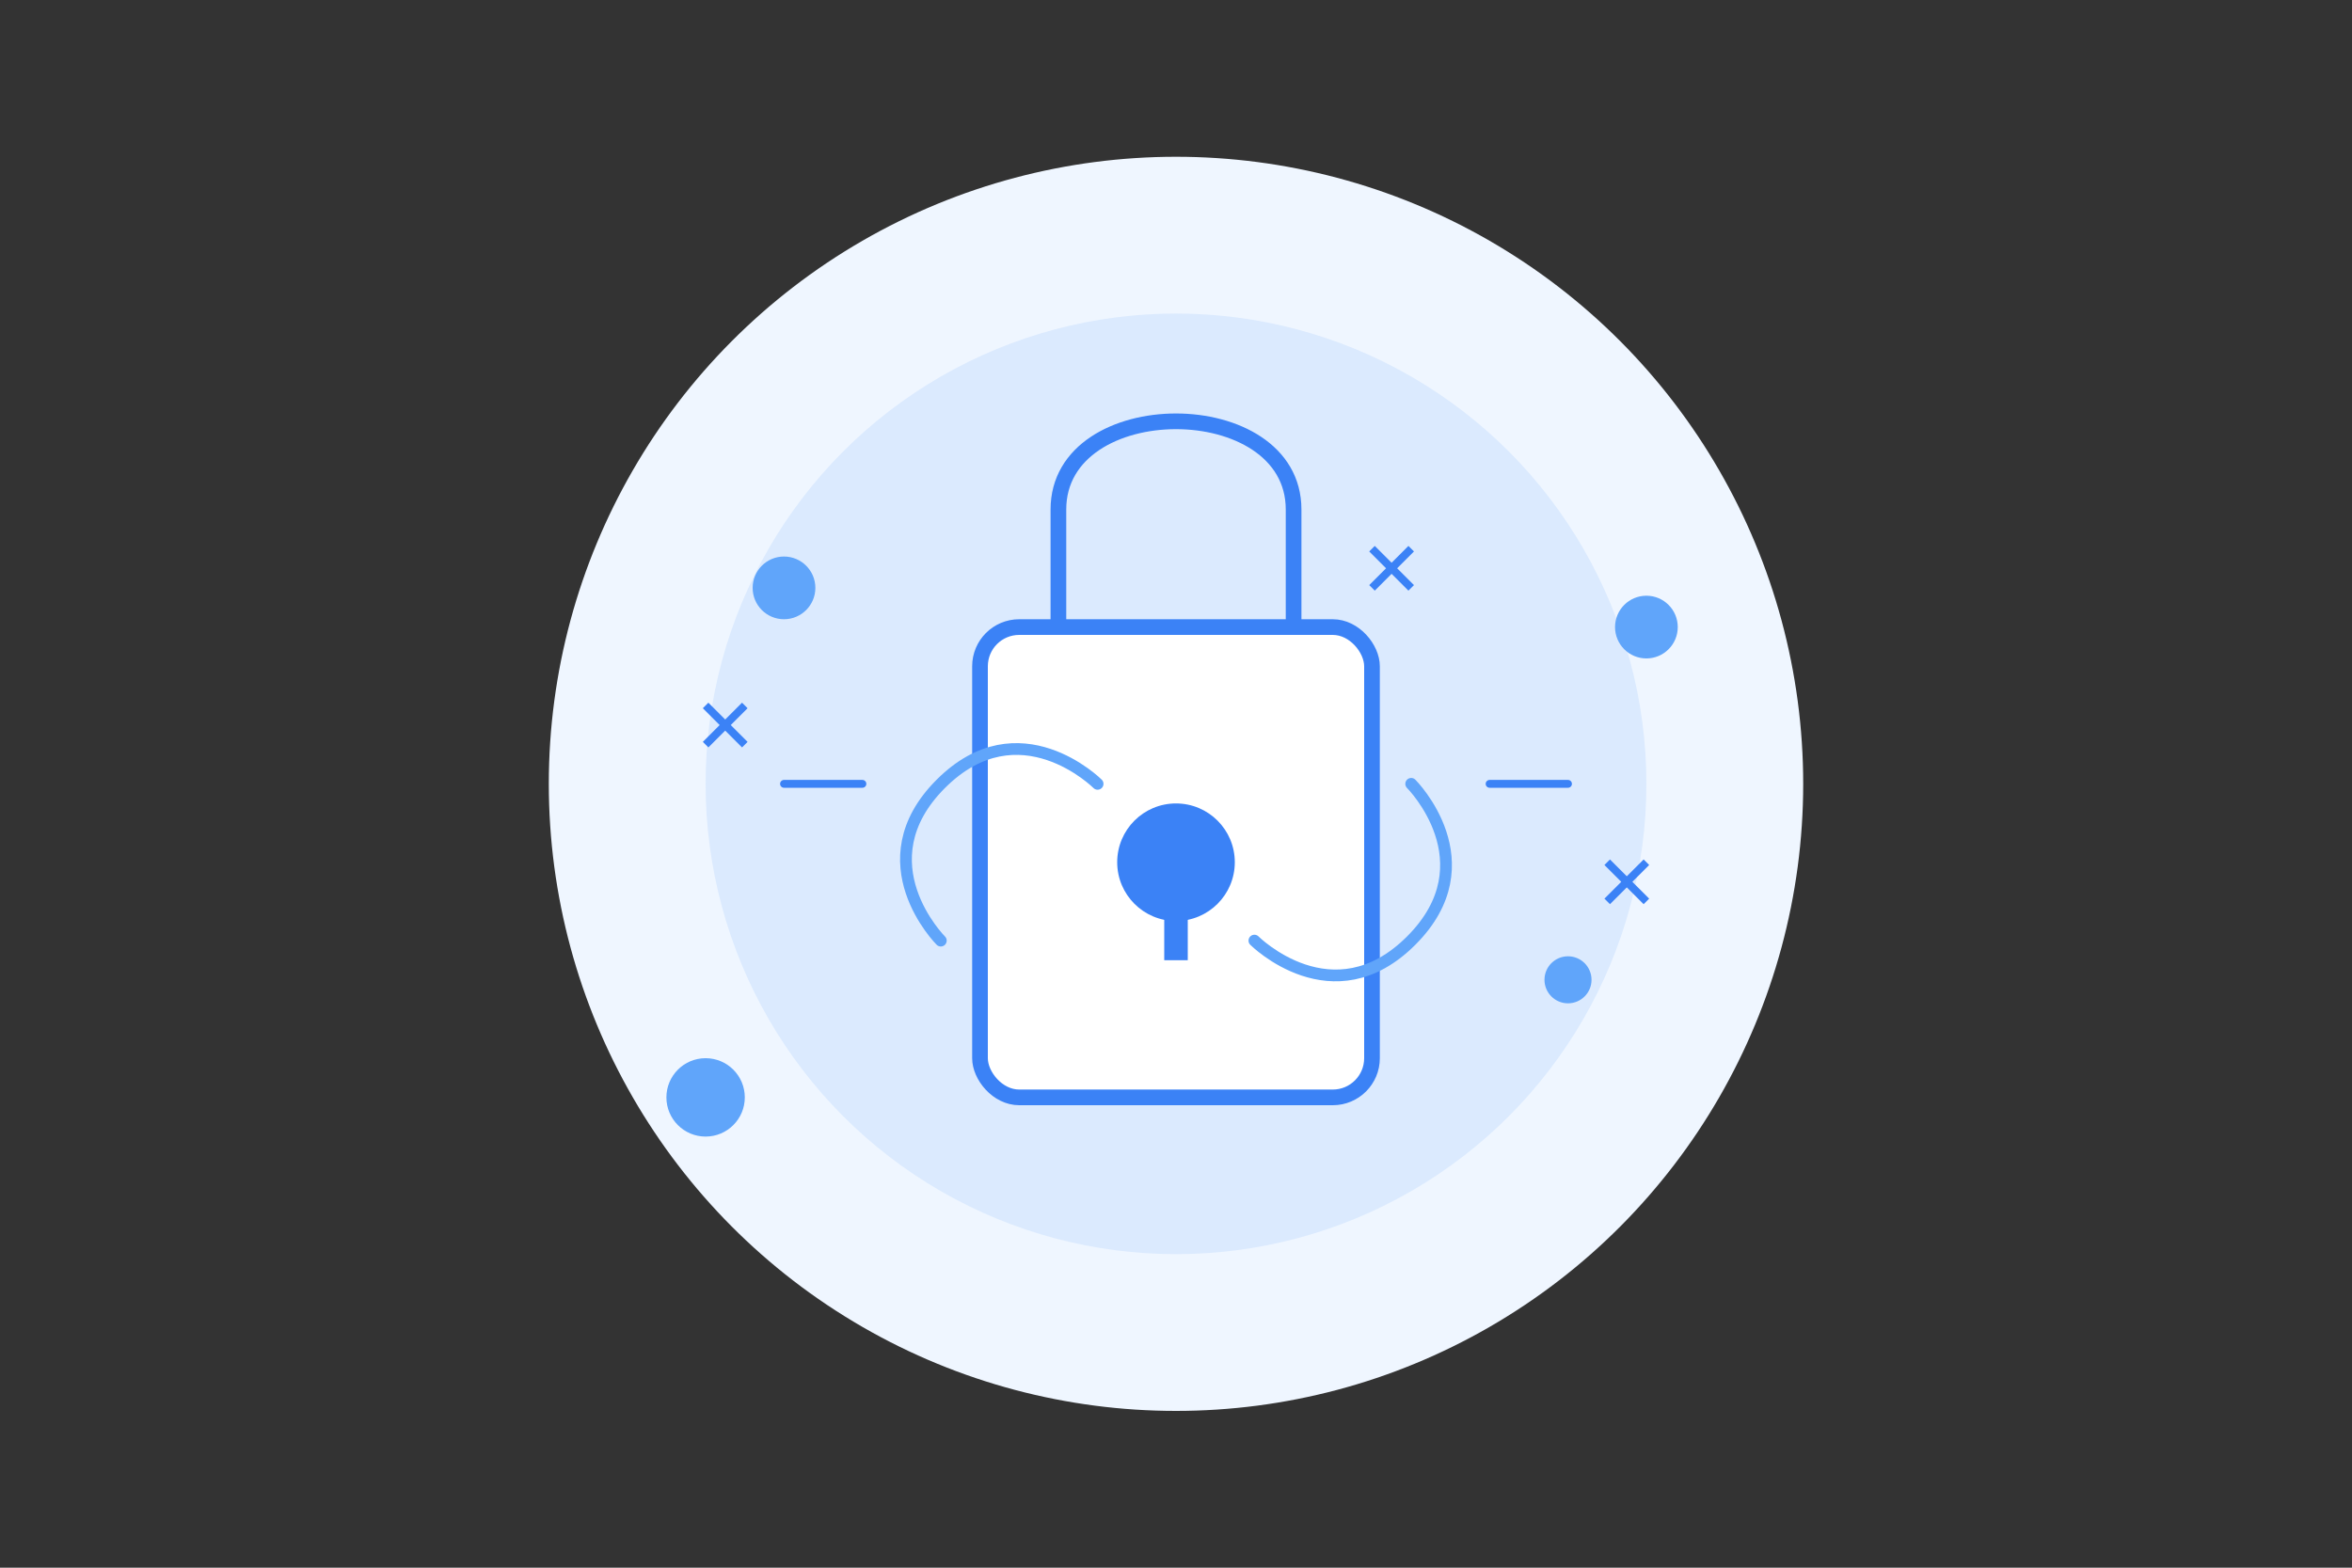 <svg width="600" height="400" viewBox="0 0 600 400" fill="none" xmlns="http://www.w3.org/2000/svg">
  <rect x="0" y="0" width="600" height="400" fill="#333333" stroke="none"/>
  <!-- Background Elements -->
  <circle cx="300" cy="200" r="160" fill="#EFF6FF" />
  <circle cx="300" cy="200" r="120" fill="#DBEAFE" />
  
  <!-- Lock Body -->
  <rect x="250" y="160" width="100" height="120" rx="10" fill="white" stroke="#3B82F6" stroke-width="4"/>
  
  <!-- Lock Shackle -->
  <path d="M270 160V130C270 100 330 100 330 130V160" 
        stroke="#3B82F6" stroke-width="4" fill="none"/>
  
  <!-- Keyhole -->
  <circle cx="300" cy="220" r="15" fill="#3B82F6"/>
  <rect x="297" y="220" width="6" height="25" fill="#3B82F6"/>
  
  <!-- Reset Arrows -->
  <path d="M240 240C240 240 220 220 240 200C260 180 280 200 280 200" 
        stroke="#60A5FA" stroke-width="3" stroke-linecap="round"/>
  <path d="M360 200C360 200 380 220 360 240C340 260 320 240 320 240" 
        stroke="#60A5FA" stroke-width="3" stroke-linecap="round"/>
  
  <!-- Decorative Elements -->
  <circle cx="200" cy="150" r="8" fill="#60A5FA"/>
  <circle cx="400" cy="250" r="6" fill="#60A5FA"/>
  <circle cx="180" cy="280" r="10" fill="#60A5FA"/>
  <circle cx="420" cy="160" r="8" fill="#60A5FA"/>
  
  <!-- Stars/Sparkles -->
  <path d="M180 180L190 190M180 190L190 180" stroke="#3B82F6" stroke-width="2"/>
  <path d="M410 220L420 230M410 230L420 220" stroke="#3B82F6" stroke-width="2"/>
  <path d="M350 140L360 150M350 150L360 140" stroke="#3B82F6" stroke-width="2"/>
  
  <!-- Key Lines -->
  <line x1="200" y1="200" x2="220" y2="200" stroke="#3B82F6" stroke-width="2" stroke-linecap="round"/>
  <line x1="380" y1="200" x2="400" y2="200" stroke="#3B82F6" stroke-width="2" stroke-linecap="round"/>
</svg>